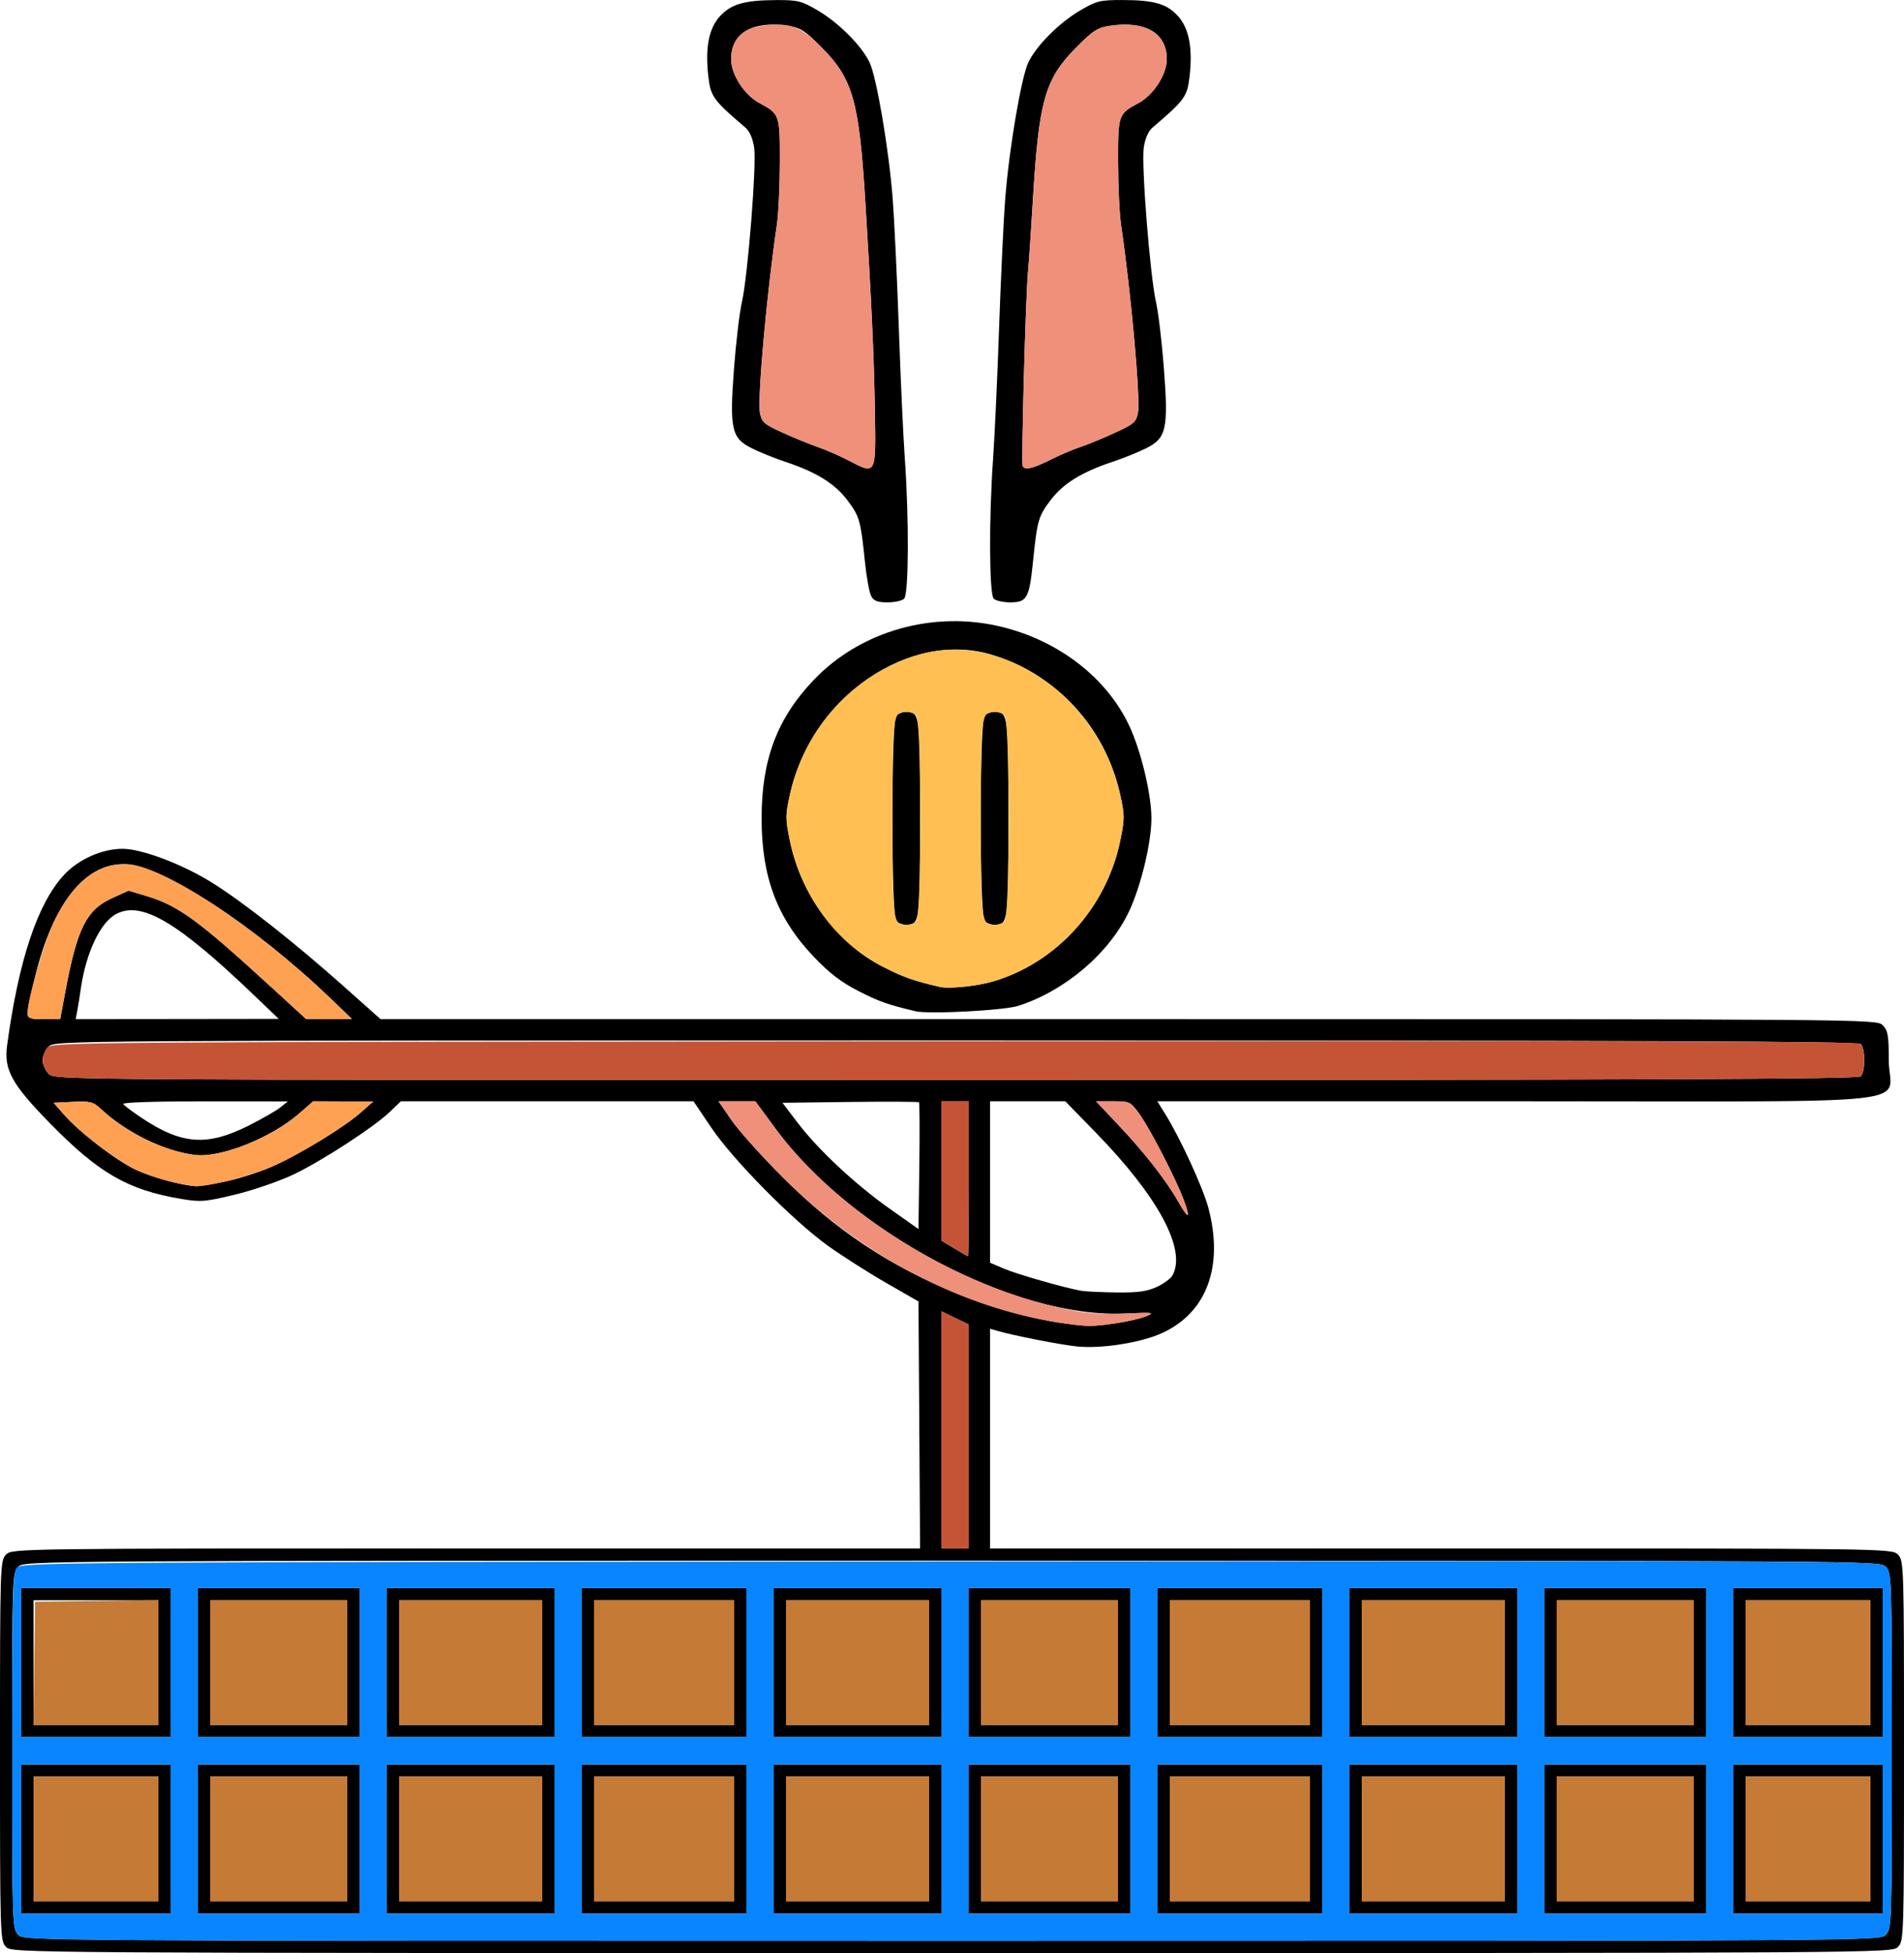 <?xml version="1.0" encoding="UTF-8" standalone="no"?>
<!DOCTYPE svg PUBLIC "-//W3C//DTD SVG 1.1//EN"
"http://www.w3.org/Graphics/SVG/1.1/DTD/svg11.dtd">
<svg width="585px" height="600px"
xmlns="http://www.w3.org/2000/svg" version="1.1">
<g transform="translate(0000, 0000) scale(1, 1)">
<path fill="#000000" stroke="none" d="
M 1.87 598.13
C 0.04 596.30 0.00 595.02 0.00 537.85
C 0.00 480.68 0.04 479.40 1.87 477.57
C 3.73 475.72 4.99 475.70 143.22 475.70
L 282.69 475.70
L 282.45 437.77
L 282.20 399.82
L 272.20 394.07
C 266.69 390.91 258.69 385.80 254.41 382.73
C 243.68 375.02 225.34 356.46 218.60 346.50
L 213.07 338.32
L 168.11 338.32
L 123.16 338.32
L 119.85 341.51
C 114.99 346.21 98.96 356.62 90.13 360.84
C 85.90 362.85 77.89 365.61 72.34 366.96
C 63.08 369.21 61.71 369.33 55.76 368.33
C 39.25 365.56 30.36 360.44 15.22 344.94
C 3.61 333.07 1.16 328.61 2.18 321.16
C 5.74 294.94 11.52 277.61 19.64 268.81
C 24.10 263.98 31.37 260.74 37.71 260.76
C 43.61 260.78 56.10 265.51 65.15 271.16
C 74.80 277.18 90.53 289.58 105.73 303.12
L 116.91 313.08
L 346.74 313.08
C 575.33 313.08 576.59 313.09 578.45 314.95
C 580.06 316.56 580.32 318.07 580.32 325.70
C 580.32 339.95 595.15 338.32 466.07 338.32
L 355.58 338.32
L 358.05 342.29
C 362.60 349.60 369.63 364.89 371.26 371.03
C 376.08 389.18 370.70 403.47 356.74 409.66
C 350.16 412.57 338.26 414.40 330.88 413.64
C 325.65 413.10 311.13 410.24 306.31 408.81
L 304.20 408.20
L 304.20 441.94
L 304.20 475.70
L 442.73 475.70
C 580.01 475.70 581.27 475.72 583.13 477.57
C 584.96 479.40 585.00 480.68 585.00 537.85
C 585.00 595.02 584.96 596.30 583.13 598.13
C 581.27 599.99 580.01 600.00 292.50 600.00
C 4.99 600.00 3.73 599.99 1.87 598.13
M 579.38 594.39
C 581.21 592.57 581.26 591.28 581.26 537.85
C 581.26 484.42 581.21 483.13 579.38 481.31
C 577.52 479.45 576.27 479.44 292.50 479.44
C 8.73 479.44 7.48 479.45 5.62 481.31
C 3.79 483.13 3.74 484.42 3.74 537.85
C 3.74 591.28 3.79 592.57 5.62 594.39
C 7.48 596.25 8.73 596.26 292.50 596.26
C 576.27 596.26 577.52 596.25 579.38 594.39
M 297.65 441.31
L 297.65 406.92
L 293.44 404.87
L 289.22 402.83
L 289.22 439.26
L 289.22 475.70
L 293.44 475.70
L 297.65 475.70
L 297.65 441.31
M 342.81 406.52
C 346.28 406.03 350.49 405.05 352.17 404.36
C 354.93 403.21 354.34 403.14 345.78 403.53
C 311.77 405.11 261.73 378.66 238.22 346.67
L 232.08 338.32
L 226.43 338.32
L 220.77 338.32
L 224.79 344.16
C 227.00 347.37 234.08 355.26 240.53 361.70
C 256.89 378.04 273.23 388.90 294.42 397.50
C 304.97 401.79 316.41 405.01 326.21 406.44
C 333.96 407.56 335.59 407.57 342.81 406.52
M 355.37 395.38
C 357.51 394.41 359.72 392.77 360.29 391.73
C 364.55 383.78 355.81 367.56 336.64 347.90
L 327.31 338.32
L 315.76 338.32
L 304.20 338.32
L 304.20 363.12
L 304.20 387.92
L 308.44 389.73
C 312.49 391.47 327.38 395.72 332.28 396.55
C 333.57 396.77 338.41 396.99 343.04 397.05
C 349.48 397.13 352.39 396.74 355.37 395.38
M 297.65 362.15
L 297.65 338.32
L 293.44 338.32
L 289.22 338.32
L 289.22 359.72
L 289.22 381.12
L 293.20 383.51
C 295.39 384.83 297.28 385.93 297.41 385.94
C 297.55 385.96 297.65 375.25 297.65 362.15
M 282.36 338.63
C 282.17 338.44 272.65 338.39 261.21 338.53
L 240.41 338.79
L 245.03 344.86
C 251.36 353.20 262.78 363.86 273.36 371.33
L 282.20 377.58
L 282.46 358.28
C 282.60 347.66 282.55 338.82 282.36 338.63
M 363.65 368.48
C 361.25 362.06 353.24 346.59 350.01 342.13
C 347.34 338.46 347.06 338.32 342.01 338.32
L 336.76 338.32
L 343.77 345.76
C 351.75 354.21 358.53 362.93 362.11 369.32
C 365.16 374.74 365.84 374.36 363.65 368.48
M 69.07 363.01
C 73.04 362.20 79.45 360.17 83.30 358.50
C 91.60 354.92 105.64 346.37 110.92 341.71
L 114.66 338.39
L 105.44 338.36
L 96.23 338.32
L 92.10 341.94
C 83.48 349.52 67.80 355.79 59.90 354.81
C 50.35 353.64 38.72 347.93 30.79 340.50
C 28.64 338.50 27.63 338.25 22.42 338.50
L 16.48 338.79
L 19.70 342.46
C 24.50 347.92 35.66 356.48 41.71 359.34
C 46.57 361.63 56.02 364.22 60.18 364.41
C 61.10 364.45 65.10 363.82 69.07 363.01
M 76.27 345.86
C 80.39 343.79 84.82 341.25 86.11 340.22
L 88.45 338.36
L 62.89 338.34
C 47.94 338.33 37.54 338.66 37.85 339.16
C 38.14 339.63 40.79 341.62 43.76 343.58
C 55.86 351.63 63.69 352.17 76.27 345.86
M 571.71 330.65
C 573.16 329.21 573.16 322.20 571.71 320.75
C 570.84 319.88 507.81 319.63 293.72 319.63
C 18.09 319.63 16.84 319.64 14.98 321.50
C 13.95 322.52 13.10 324.41 13.10 325.70
C 13.10 326.99 13.95 328.88 14.98 329.91
C 16.84 331.77 18.09 331.78 293.72 331.78
C 507.81 331.78 570.84 331.52 571.71 330.65
M 20.11 304.44
C 23.71 285.21 26.55 279.53 34.36 275.95
L 39.52 273.60
L 45.19 275.32
C 54.84 278.23 61.05 282.79 83.77 303.64
L 94.07 313.07
L 101.09 313.06
L 108.11 313.03
L 101.56 306.73
C 77.78 283.91 49.40 265.50 37.91 265.48
C 25.90 265.44 16.18 277.86 10.76 300.17
C 7.53 313.53 7.43 313.08 13.46 313.08
L 18.49 313.08
L 20.11 304.44
M 77.69 305.40
C 54.46 283.18 43.51 276.74 35.76 280.75
C 30.88 283.26 26.40 292.67 24.83 303.74
C 24.50 306.06 24.02 309.10 23.75 310.51
L 23.25 313.08
L 54.45 313.05
L 85.64 313.01
L 77.69 305.40"/>
<path fill="#000000" stroke="none" d="
M 281.27 310.66
C 272.76 308.64 270.09 307.69 263.76 304.46
C 258.42 301.73 254.84 298.97 249.98 293.87
C 238.75 282.07 234.00 269.44 234.00 251.40
C 234.00 233.36 238.75 220.74 249.98 208.93
C 264.43 193.75 287.03 187.39 308.00 192.63
C 325.47 196.98 339.96 208.22 346.87 222.77
C 350.52 230.44 353.77 243.92 353.77 251.40
C 353.77 258.89 350.52 272.36 346.87 280.04
C 340.77 292.87 327.34 304.32 312.89 309.00
C 308.50 310.42 285.35 311.64 281.27 310.66
M 305.40 301.42
C 324.81 295.58 339.97 278.72 344.18 258.31
C 345.59 251.45 345.58 250.44 344.10 243.83
C 339.52 223.43 324.67 207.27 304.90 201.20
C 279.54 193.39 249.44 214.05 242.77 243.83
C 241.29 250.44 241.28 251.45 242.70 258.31
C 246.13 274.99 256.98 289.68 271.24 296.98
C 277.57 300.21 280.57 301.27 288.76 303.18
C 291.62 303.85 300.41 302.92 305.40 301.42"/>
<path fill="#000000" stroke="none" d="
M 267.67 183.12
C 267.10 182.07 266.24 177.34 265.75 172.61
C 264.44 159.81 264.10 158.64 260.34 153.65
C 256.50 148.57 250.83 145.06 241.49 141.94
C 238.15 140.84 233.42 138.93 231.00 137.72
C 224.72 134.59 224.11 131.82 225.53 113.08
C 226.14 105.11 227.21 96.05 227.93 92.93
C 229.78 84.79 232.49 50.58 231.71 45.33
C 231.29 42.54 230.29 40.26 229.01 39.18
C 219.20 30.83 218.35 29.66 217.65 23.62
C 216.61 14.69 217.76 8.74 221.23 4.96
C 224.71 1.20 228.74 0.06 238.74 0.02
C 245.17 0.00 246.32 0.30 251.37 3.28
C 257.77 7.06 264.76 14.09 267.19 19.21
C 269.33 23.72 273.05 45.59 274.25 60.67
C 274.75 67.07 275.61 84.93 276.15 100.39
C 276.68 115.86 277.52 134.18 278.02 141.12
C 279.31 159.39 279.20 182.53 277.80 183.93
C 277.19 184.54 274.88 185.05 272.69 185.05
C 269.61 185.05 268.46 184.61 267.67 183.12
M 268.81 126.17
C 268.53 109.21 267.75 92.39 265.85 61.68
C 263.95 31.09 262.05 24.32 252.66 14.80
C 247.35 9.40 245.95 8.50 242.13 7.93
C 231.23 6.29 224.64 10.15 224.64 18.16
C 224.64 22.87 228.66 29.14 233.28 31.63
C 239.57 35.01 239.62 35.15 239.60 49.77
C 239.59 57.09 239.18 65.81 238.68 69.16
C 235.62 89.78 232.68 122.45 233.49 126.79
C 234.05 129.70 234.74 130.32 240.37 132.87
C 243.82 134.44 248.76 136.46 251.35 137.36
C 253.95 138.27 258.16 140.11 260.71 141.45
C 269.24 145.91 269.15 146.09 268.81 126.17"/>
<path fill="#000000" stroke="none" d="
M 305.32 183.93
C 303.93 182.53 303.82 159.39 305.11 141.12
C 305.60 134.18 306.45 115.86 306.98 100.39
C 307.52 84.93 308.37 67.07 308.88 60.67
C 310.08 45.59 313.79 23.72 315.94 19.21
C 318.37 14.09 325.35 7.06 331.76 3.28
C 336.89 0.26 337.91 0.00 344.86 0.01
C 354.64 0.01 358.64 1.20 362.05 5.08
C 365.37 8.85 366.49 14.92 365.48 23.62
C 364.78 29.66 363.93 30.83 354.12 39.18
C 352.83 40.26 351.83 42.54 351.42 45.33
C 350.63 50.58 353.35 84.79 355.20 92.93
C 355.91 96.05 356.99 105.11 357.60 113.08
C 359.02 131.82 358.40 134.59 352.13 137.72
C 349.71 138.93 344.98 140.84 341.64 141.94
C 332.30 145.06 326.63 148.57 322.79 153.65
C 319.03 158.64 318.69 159.81 317.38 172.61
C 316.23 183.80 315.53 185.05 310.43 185.05
C 308.24 185.05 305.94 184.54 305.32 183.93
M 322.71 141.25
C 325.66 139.78 329.72 138.04 331.73 137.39
C 333.75 136.74 338.47 134.80 342.21 133.10
C 348.39 130.29 349.08 129.70 349.63 126.78
C 350.45 122.45 347.50 89.74 344.45 69.16
C 343.95 65.81 343.54 57.09 343.53 49.77
C 343.51 35.15 343.56 35.01 349.85 31.63
C 354.46 29.14 358.49 22.87 358.49 18.16
C 358.49 10.15 351.90 6.29 340.99 7.93
C 337.18 8.50 335.78 9.40 330.46 14.80
C 321.02 24.38 319.17 31.01 317.34 61.68
C 316.81 70.67 316.13 80.56 315.84 83.64
C 315.12 91.36 313.73 142.36 314.22 143.22
C 314.94 144.50 317.30 143.95 322.71 141.25"/>
<path fill="#000000" stroke="none" d="
M 6.55 564.95
L 6.55 542.06
L 29.48 542.06
L 52.42 542.06
L 52.42 564.95
L 52.42 587.85
L 29.48 587.85
L 6.55 587.85
L 6.55 564.95
M 48.67 564.95
L 48.67 545.79
L 29.48 545.79
L 10.30 545.79
L 10.30 564.95
L 10.30 584.11
L 29.48 584.11
L 48.67 584.11
L 48.67 564.95"/>
<path fill="#000000" stroke="none" d="
M 60.84 564.95
L 60.84 542.06
L 85.64 542.06
L 110.45 542.06
L 110.45 564.95
L 110.45 587.85
L 85.64 587.85
L 60.84 587.85
L 60.84 564.95
M 106.70 564.95
L 106.70 545.79
L 85.64 545.79
L 64.58 545.79
L 64.58 564.95
L 64.58 584.11
L 85.64 584.11
L 106.70 584.11
L 106.70 564.95"/>
<path fill="#000000" stroke="none" d="
M 118.87 564.95
L 118.87 542.06
L 144.61 542.06
L 170.35 542.06
L 170.35 564.95
L 170.35 587.85
L 144.61 587.85
L 118.87 587.85
L 118.87 564.95
M 166.61 564.95
L 166.61 545.79
L 144.61 545.79
L 122.62 545.79
L 122.62 564.95
L 122.62 584.11
L 144.61 584.11
L 166.61 584.11
L 166.61 564.95"/>
<path fill="#000000" stroke="none" d="
M 178.78 564.95
L 178.78 542.06
L 204.05 542.06
L 229.32 542.06
L 229.32 564.95
L 229.32 587.85
L 204.05 587.85
L 178.78 587.85
L 178.78 564.95
M 225.58 564.95
L 225.58 545.79
L 204.05 545.79
L 182.52 545.79
L 182.52 564.95
L 182.52 584.11
L 204.05 584.11
L 225.58 584.11
L 225.58 564.95"/>
<path fill="#000000" stroke="none" d="
M 237.74 564.95
L 237.74 542.06
L 263.48 542.06
L 289.22 542.06
L 289.22 564.95
L 289.22 587.85
L 263.48 587.85
L 237.74 587.85
L 237.74 564.95
M 285.48 564.95
L 285.48 545.79
L 263.48 545.79
L 241.49 545.79
L 241.49 564.95
L 241.49 584.11
L 263.48 584.11
L 285.48 584.11
L 285.48 564.95"/>
<path fill="#000000" stroke="none" d="
M 297.65 564.95
L 297.65 542.06
L 322.45 542.06
L 347.26 542.06
L 347.26 564.95
L 347.26 587.85
L 322.45 587.85
L 297.65 587.85
L 297.65 564.95
M 343.51 564.95
L 343.51 545.79
L 322.45 545.79
L 301.39 545.79
L 301.39 564.95
L 301.39 584.11
L 322.45 584.11
L 343.51 584.11
L 343.51 564.95"/>
<path fill="#000000" stroke="none" d="
M 355.68 564.95
L 355.68 542.06
L 380.95 542.06
L 406.22 542.06
L 406.22 564.95
L 406.22 587.85
L 380.95 587.85
L 355.68 587.85
L 355.68 564.95
M 402.48 564.95
L 402.48 545.79
L 380.95 545.79
L 359.42 545.79
L 359.42 564.95
L 359.42 584.11
L 380.95 584.11
L 402.48 584.11
L 402.48 564.95"/>
<path fill="#000000" stroke="none" d="
M 414.65 564.95
L 414.65 542.06
L 440.39 542.06
L 466.13 542.06
L 466.13 564.95
L 466.13 587.85
L 440.39 587.85
L 414.65 587.85
L 414.65 564.95
M 462.38 564.95
L 462.38 545.79
L 440.39 545.79
L 418.39 545.79
L 418.39 564.95
L 418.39 584.11
L 440.39 584.11
L 462.38 584.11
L 462.38 564.95"/>
<path fill="#000000" stroke="none" d="
M 474.55 564.95
L 474.55 542.06
L 499.36 542.06
L 524.16 542.06
L 524.16 564.95
L 524.16 587.85
L 499.36 587.85
L 474.55 587.85
L 474.55 564.95
M 520.42 564.95
L 520.42 545.79
L 499.36 545.79
L 478.30 545.79
L 478.30 564.95
L 478.30 584.11
L 499.36 584.11
L 520.42 584.11
L 520.42 564.95"/>
<path fill="#000000" stroke="none" d="
M 532.58 564.95
L 532.58 542.06
L 555.52 542.06
L 578.45 542.06
L 578.45 564.95
L 578.45 587.85
L 555.52 587.85
L 532.58 587.85
L 532.58 564.95
M 574.70 564.95
L 574.70 545.79
L 555.52 545.79
L 536.33 545.79
L 536.33 564.95
L 536.33 584.11
L 555.52 584.11
L 574.70 584.11
L 574.70 564.95"/>
<path fill="#000000" stroke="none" d="
M 6.55 510.75
L 6.55 487.85
L 29.48 487.85
L 52.42 487.85
L 52.42 510.75
L 52.42 533.64
L 29.48 533.64
L 6.55 533.64
L 6.55 510.75
M 48.67 510.75
L 48.67 491.59
L 29.48 491.59
L 10.30 491.59
L 10.30 510.75
L 10.30 529.91
L 29.48 529.91
L 48.67 529.91
L 48.67 510.75"/>
<path fill="#000000" stroke="none" d="
M 60.84 510.75
L 60.84 487.85
L 85.64 487.85
L 110.45 487.85
L 110.45 510.75
L 110.45 533.64
L 85.64 533.64
L 60.84 533.64
L 60.84 510.75
M 106.70 510.75
L 106.70 491.59
L 85.64 491.59
L 64.58 491.59
L 64.58 510.75
L 64.58 529.91
L 85.64 529.91
L 106.70 529.91
L 106.70 510.75"/>
<path fill="#000000" stroke="none" d="
M 118.87 510.75
L 118.87 487.85
L 144.61 487.85
L 170.35 487.85
L 170.35 510.75
L 170.35 533.64
L 144.61 533.64
L 118.87 533.64
L 118.87 510.75
M 166.61 510.75
L 166.61 491.59
L 144.61 491.59
L 122.62 491.59
L 122.62 510.75
L 122.62 529.91
L 144.61 529.91
L 166.61 529.91
L 166.61 510.75"/>
<path fill="#000000" stroke="none" d="
M 178.78 510.75
L 178.78 487.85
L 204.05 487.85
L 229.32 487.85
L 229.32 510.75
L 229.32 533.64
L 204.05 533.64
L 178.78 533.64
L 178.78 510.75
M 225.58 510.75
L 225.58 491.59
L 204.05 491.59
L 182.52 491.59
L 182.52 510.75
L 182.52 529.91
L 204.05 529.91
L 225.58 529.91
L 225.58 510.75"/>
<path fill="#000000" stroke="none" d="
M 237.74 510.75
L 237.74 487.85
L 263.48 487.85
L 289.22 487.85
L 289.22 510.75
L 289.22 533.64
L 263.48 533.64
L 237.74 533.64
L 237.74 510.75
M 285.48 510.75
L 285.48 491.59
L 263.48 491.59
L 241.49 491.59
L 241.49 510.75
L 241.49 529.91
L 263.48 529.91
L 285.48 529.91
L 285.48 510.75"/>
<path fill="#000000" stroke="none" d="
M 297.65 510.75
L 297.65 487.85
L 322.45 487.85
L 347.26 487.85
L 347.26 510.75
L 347.26 533.64
L 322.45 533.64
L 297.65 533.64
L 297.65 510.75
M 343.51 510.75
L 343.51 491.59
L 322.45 491.59
L 301.39 491.59
L 301.39 510.75
L 301.39 529.91
L 322.45 529.91
L 343.51 529.91
L 343.51 510.75"/>
<path fill="#000000" stroke="none" d="
M 355.68 510.75
L 355.68 487.85
L 380.95 487.85
L 406.22 487.85
L 406.22 510.75
L 406.22 533.64
L 380.95 533.64
L 355.68 533.64
L 355.68 510.75
M 402.48 510.75
L 402.48 491.59
L 380.95 491.59
L 359.42 491.59
L 359.42 510.75
L 359.42 529.91
L 380.95 529.91
L 402.48 529.91
L 402.48 510.75"/>
<path fill="#000000" stroke="none" d="
M 414.65 510.75
L 414.65 487.85
L 440.39 487.85
L 466.13 487.85
L 466.13 510.75
L 466.13 533.64
L 440.39 533.64
L 414.65 533.64
L 414.65 510.75
M 462.38 510.75
L 462.38 491.59
L 440.39 491.59
L 418.39 491.59
L 418.39 510.75
L 418.39 529.91
L 440.39 529.91
L 462.38 529.91
L 462.38 510.75"/>
<path fill="#000000" stroke="none" d="
M 474.55 510.75
L 474.55 487.85
L 499.36 487.85
L 524.16 487.85
L 524.16 510.75
L 524.16 533.64
L 499.36 533.64
L 474.55 533.64
L 474.55 510.75
M 520.42 510.75
L 520.42 491.59
L 499.36 491.59
L 478.30 491.59
L 478.30 510.75
L 478.30 529.91
L 499.36 529.91
L 520.42 529.91
L 520.42 510.75"/>
<path fill="#000000" stroke="none" d="
M 532.58 510.75
L 532.58 487.85
L 555.52 487.85
L 578.45 487.85
L 578.45 510.75
L 578.45 533.64
L 555.52 533.64
L 532.58 533.64
L 532.58 510.75
M 574.70 510.75
L 574.70 491.59
L 555.52 491.59
L 536.33 491.59
L 536.33 510.75
L 536.33 529.91
L 555.52 529.91
L 574.70 529.91
L 574.70 510.75"/>
<path fill="#000000" stroke="none" d="
M 275.37 282.99
C 273.76 281.38 273.76 221.42 275.37 219.81
C 275.99 219.20 277.38 218.69 278.46 218.69
C 282.59 218.69 282.67 219.37 282.67 251.40
C 282.67 283.43 282.59 284.11 278.46 284.11
C 277.37 284.11 275.99 283.61 275.37 282.99"/>
<path fill="#000000" stroke="none" d="
M 302.52 282.99
C 300.91 281.38 300.91 221.42 302.52 219.81
C 303.13 219.20 304.53 218.69 305.60 218.69
C 309.73 218.69 309.82 219.37 309.82 251.40
C 309.82 283.43 309.73 284.11 305.60 284.11
C 304.52 284.11 303.13 283.61 302.52 282.99"/>
<path fill="#ef907a" stroke="none" d="
M 326.21 406.44
C 295.76 402.01 264.62 385.75 240.53 361.70
C 234.08 355.26 227.00 347.37 224.79 344.16
L 220.77 338.32
L 226.43 338.32
L 232.08 338.32
L 238.22 346.67
C 257.35 372.69 294.38 395.56 328.46 402.39
C 334.04 403.51 339.11 403.84 345.78 403.53
C 354.34 403.14 354.93 403.21 352.17 404.36
C 348.92 405.70 338.05 407.50 334.15 407.35
C 332.86 407.29 329.29 406.88 326.21 406.44"/>
<path fill="#ef907a" stroke="none" d="
M 362.11 369.32
C 358.53 362.93 351.75 354.21 343.77 345.76
L 336.76 338.32
L 342.01 338.32
C 347.06 338.32 347.34 338.46 350.01 342.13
C 355.00 349.01 366.09 372.17 364.94 373.31
C 364.73 373.51 363.47 371.72 362.11 369.32"/>
<path fill="#ef907a" stroke="none" d="
M 260.71 141.45
C 258.16 140.11 253.95 138.27 251.35 137.36
C 248.76 136.46 243.82 134.44 240.37 132.87
C 234.74 130.32 234.05 129.70 233.49 126.79
C 232.68 122.45 235.62 89.78 238.68 69.16
C 239.18 65.81 239.59 57.09 239.60 49.77
C 239.62 35.15 239.57 35.01 233.28 31.63
C 228.66 29.14 224.64 22.87 224.64 18.16
C 224.64 12.34 227.90 8.79 233.99 7.94
C 242.67 6.76 245.91 7.94 252.70 14.84
C 262.04 24.32 263.95 31.12 265.85 61.68
C 267.75 92.39 268.53 109.21 268.81 126.17
C 269.15 146.09 269.24 145.91 260.71 141.45"/>
<path fill="#ef907a" stroke="none" d="
M 314.22 143.22
C 313.73 142.36 315.12 91.36 315.84 83.64
C 316.13 80.56 316.81 70.67 317.34 61.68
C 319.17 31.01 321.02 24.38 330.46 14.80
C 335.78 9.40 337.18 8.50 340.99 7.93
C 351.90 6.29 358.49 10.15 358.49 18.16
C 358.49 22.87 354.46 29.14 349.85 31.63
C 343.56 35.01 343.51 35.15 343.53 49.77
C 343.54 57.09 343.95 65.81 344.45 69.16
C 347.50 89.74 350.45 122.45 349.63 126.78
C 349.08 129.70 348.39 130.29 342.21 133.10
C 338.47 134.80 333.75 136.74 331.73 137.39
C 329.72 138.04 325.66 139.78 322.71 141.25
C 317.30 143.95 314.94 144.50 314.22 143.22"/>
<path fill="#ffbf53" stroke="none" d="
M 288.76 303.18
C 280.57 301.27 277.57 300.21 271.24 296.98
C 256.98 289.68 246.13 274.99 242.70 258.31
C 241.28 251.45 241.29 250.44 242.77 243.83
C 247.35 223.42 262.31 207.15 281.97 201.22
C 307.53 193.51 337.42 214.01 344.10 243.83
C 345.58 250.44 345.59 251.45 344.18 258.31
C 339.97 278.72 324.81 295.58 305.40 301.42
C 300.41 302.92 291.62 303.85 288.76 303.18
M 281.55 282.99
C 283.16 281.38 283.16 221.42 281.55 219.81
C 280.93 219.20 279.54 218.69 278.46 218.69
C 274.33 218.69 274.25 219.37 274.25 251.40
C 274.25 283.43 274.33 284.11 278.46 284.11
C 279.55 284.11 280.93 283.61 281.55 282.99
M 308.69 282.99
C 310.30 281.38 310.30 221.42 308.69 219.81
C 308.08 219.20 306.68 218.69 305.60 218.69
C 301.48 218.69 301.39 219.37 301.39 251.40
C 301.39 283.43 301.48 284.11 305.60 284.11
C 306.69 284.11 308.08 283.61 308.69 282.99"/>
<path fill="#ffa153" stroke="none" d="
M 52.76 363.09
C 49.62 362.41 44.64 360.72 41.71 359.34
C 35.66 356.48 24.50 347.92 19.70 342.46
L 16.48 338.79
L 22.42 338.50
C 27.63 338.25 28.64 338.50 30.79 340.50
C 38.72 347.93 50.35 353.64 59.90 354.81
C 67.80 355.79 83.48 349.52 92.10 341.94
L 96.23 338.32
L 105.44 338.36
L 114.66 338.39
L 110.92 341.71
C 105.64 346.37 91.60 354.92 83.30 358.50
C 76.77 361.33 64.02 364.58 60.18 364.41
C 59.26 364.37 55.92 363.78 52.76 363.09"/>
<path fill="#ffa153" stroke="none" d="
M 8.42 311.45
C 8.42 307.04 13.60 289.33 16.83 282.64
C 22.42 271.11 29.76 265.37 38.84 265.46
C 49.48 265.56 78.73 284.81 101.56 306.73
L 108.11 313.03
L 101.09 313.06
L 94.07 313.07
L 83.77 303.64
C 61.05 282.79 54.84 278.23 45.19 275.32
L 39.52 273.60
L 34.36 275.95
C 26.55 279.53 23.71 285.21 20.11 304.44
L 18.49 313.08
L 13.46 313.08
C 9.29 313.08 8.42 312.80 8.42 311.45"/>
<path fill="#c55436" stroke="none" d="
M 289.22 439.26
L 289.22 402.83
L 293.44 404.87
L 297.65 406.92
L 297.65 441.31
L 297.65 475.70
L 293.44 475.70
L 289.22 475.70
L 289.22 439.26"/>
<path fill="#c55436" stroke="none" d="
M 293.20 383.51
L 289.22 381.12
L 289.22 359.72
L 289.22 338.32
L 293.44 338.32
L 297.65 338.32
L 297.65 362.15
C 297.65 375.25 297.55 385.96 297.41 385.94
C 297.28 385.93 295.39 384.83 293.20 383.51"/>
<path fill="#c55436" stroke="none" d="
M 14.98 329.91
C 12.79 327.72 12.56 324.47 14.43 321.91
C 15.74 320.12 19.79 320.09 293.02 319.86
C 497.70 319.68 570.62 319.90 571.56 320.67
C 573.13 321.97 573.23 329.13 571.71 330.65
C 570.84 331.52 507.81 331.78 293.72 331.78
C 18.09 331.78 16.84 331.77 14.98 329.91"/>
<path fill="#0885ff" stroke="none" d="
M 5.62 594.39
C 3.79 592.57 3.74 591.28 3.74 538.03
C 3.74 492.44 3.96 483.24 5.07 481.72
C 6.38 479.93 10.51 479.91 291.95 479.67
C 576.64 479.43 577.51 479.44 579.38 481.31
C 581.22 483.14 581.26 484.38 581.26 537.85
C 581.26 591.28 581.21 592.57 579.38 594.39
C 577.52 596.25 576.27 596.26 292.50 596.26
C 8.73 596.26 7.48 596.25 5.62 594.39
M 52.42 564.95
L 52.42 542.06
L 29.48 542.06
L 6.55 542.06
L 6.55 564.95
L 6.55 587.85
L 29.48 587.85
L 52.42 587.85
L 52.42 564.95
M 110.45 564.95
L 110.45 542.06
L 85.64 542.06
L 60.84 542.06
L 60.84 564.95
L 60.84 587.85
L 85.64 587.85
L 110.45 587.85
L 110.45 564.95
M 170.35 564.95
L 170.35 542.06
L 144.61 542.06
L 118.87 542.06
L 118.87 564.95
L 118.87 587.85
L 144.61 587.85
L 170.35 587.85
L 170.35 564.95
M 229.32 564.95
L 229.32 542.06
L 204.05 542.06
L 178.78 542.06
L 178.78 564.95
L 178.78 587.85
L 204.05 587.85
L 229.32 587.85
L 229.32 564.95
M 289.22 564.95
L 289.22 542.06
L 263.48 542.06
L 237.74 542.06
L 237.74 564.95
L 237.74 587.85
L 263.48 587.85
L 289.22 587.85
L 289.22 564.95
M 347.26 564.95
L 347.26 542.06
L 322.45 542.06
L 297.65 542.06
L 297.65 564.95
L 297.65 587.85
L 322.45 587.85
L 347.26 587.85
L 347.26 564.95
M 406.22 564.95
L 406.22 542.06
L 380.95 542.06
L 355.68 542.06
L 355.68 564.95
L 355.68 587.85
L 380.95 587.85
L 406.22 587.85
L 406.22 564.95
M 466.13 564.95
L 466.13 542.06
L 440.39 542.06
L 414.65 542.06
L 414.65 564.95
L 414.65 587.85
L 440.39 587.85
L 466.13 587.85
L 466.13 564.95
M 524.16 564.95
L 524.16 542.06
L 499.36 542.06
L 474.55 542.06
L 474.55 564.95
L 474.55 587.85
L 499.36 587.85
L 524.16 587.85
L 524.16 564.95
M 578.45 564.95
L 578.45 542.06
L 555.52 542.06
L 532.58 542.06
L 532.58 564.95
L 532.58 587.85
L 555.52 587.85
L 578.45 587.85
L 578.45 564.95
M 52.42 510.75
L 52.42 487.85
L 29.48 487.85
L 6.55 487.85
L 6.55 510.75
L 6.55 533.64
L 29.48 533.64
L 52.42 533.64
L 52.42 510.75
M 110.45 510.75
L 110.45 487.85
L 85.64 487.85
L 60.84 487.85
L 60.84 510.75
L 60.84 533.64
L 85.64 533.64
L 110.45 533.64
L 110.45 510.75
M 170.35 510.75
L 170.35 487.85
L 144.61 487.85
L 118.87 487.85
L 118.87 510.75
L 118.87 533.64
L 144.61 533.64
L 170.35 533.64
L 170.35 510.75
M 229.32 510.75
L 229.32 487.85
L 204.05 487.85
L 178.78 487.85
L 178.78 510.75
L 178.78 533.64
L 204.05 533.64
L 229.32 533.64
L 229.32 510.75
M 289.22 510.75
L 289.22 487.85
L 263.48 487.85
L 237.74 487.85
L 237.74 510.75
L 237.74 533.64
L 263.48 533.64
L 289.22 533.64
L 289.22 510.75
M 347.26 510.75
L 347.26 487.85
L 322.45 487.85
L 297.65 487.85
L 297.65 510.75
L 297.65 533.64
L 322.45 533.64
L 347.26 533.64
L 347.26 510.75
M 406.22 510.75
L 406.22 487.85
L 380.95 487.85
L 355.68 487.85
L 355.68 510.75
L 355.68 533.64
L 380.95 533.64
L 406.22 533.64
L 406.22 510.75
M 466.13 510.75
L 466.13 487.85
L 440.39 487.85
L 414.65 487.85
L 414.65 510.75
L 414.65 533.64
L 440.39 533.64
L 466.13 533.64
L 466.13 510.75
M 524.16 510.75
L 524.16 487.85
L 499.36 487.85
L 474.55 487.85
L 474.55 510.75
L 474.55 533.64
L 499.36 533.64
L 524.16 533.64
L 524.16 510.75
M 578.45 510.75
L 578.45 487.85
L 555.52 487.85
L 532.58 487.85
L 532.58 510.75
L 532.58 533.64
L 555.52 533.64
L 578.45 533.64
L 578.45 510.75"/>
<path fill="#c57a36" stroke="none" d="
M 10.30 564.95
L 10.30 545.79
L 29.48 545.79
L 48.67 545.79
L 48.67 564.95
L 48.67 584.11
L 29.48 584.11
L 10.30 584.11
L 10.30 564.95"/>
<path fill="#c57a36" stroke="none" d="
M 64.58 564.95
L 64.58 545.79
L 85.64 545.79
L 106.70 545.79
L 106.70 564.95
L 106.70 584.11
L 85.64 584.11
L 64.58 584.11
L 64.58 564.95"/>
<path fill="#c57a36" stroke="none" d="
M 122.62 564.95
L 122.62 545.79
L 144.61 545.79
L 166.61 545.79
L 166.61 564.95
L 166.61 584.11
L 144.61 584.11
L 122.62 584.11
L 122.62 564.95"/>
<path fill="#c57a36" stroke="none" d="
M 182.52 564.95
L 182.52 545.79
L 204.05 545.79
L 225.58 545.79
L 225.58 564.95
L 225.58 584.11
L 204.05 584.11
L 182.52 584.11
L 182.52 564.95"/>
<path fill="#c57a36" stroke="none" d="
M 241.49 564.95
L 241.49 545.79
L 263.48 545.79
L 285.48 545.79
L 285.48 564.95
L 285.48 584.11
L 263.48 584.11
L 241.49 584.11
L 241.49 564.95"/>
<path fill="#c57a36" stroke="none" d="
M 301.39 564.95
L 301.39 545.79
L 322.45 545.79
L 343.51 545.79
L 343.51 564.95
L 343.51 584.11
L 322.45 584.11
L 301.39 584.11
L 301.39 564.95"/>
<path fill="#c57a36" stroke="none" d="
M 359.42 564.95
L 359.42 545.79
L 380.95 545.79
L 402.48 545.79
L 402.48 564.95
L 402.48 584.11
L 380.95 584.11
L 359.42 584.11
L 359.42 564.95"/>
<path fill="#c57a36" stroke="none" d="
M 418.39 564.95
L 418.39 545.79
L 440.39 545.79
L 462.38 545.79
L 462.38 564.95
L 462.38 584.11
L 440.39 584.11
L 418.39 584.11
L 418.39 564.95"/>
<path fill="#c57a36" stroke="none" d="
M 478.30 564.95
L 478.30 545.79
L 499.36 545.79
L 520.42 545.79
L 520.42 564.95
L 520.42 584.11
L 499.36 584.11
L 478.30 584.11
L 478.30 564.95"/>
<path fill="#c57a36" stroke="none" d="
M 536.33 564.95
L 536.33 545.79
L 555.52 545.79
L 574.70 545.79
L 574.70 564.95
L 574.70 584.11
L 555.52 584.11
L 536.33 584.11
L 536.33 564.95"/>
<path fill="#c57a36" stroke="none" d="
M 10.51 510.98
L 10.76 492.06
L 29.72 491.80
L 48.67 491.55
L 48.67 510.73
L 48.67 529.91
L 29.47 529.91
L 10.26 529.91
L 10.51 510.98"/>
<path fill="#c57a36" stroke="none" d="
M 64.58 510.75
L 64.58 491.59
L 85.64 491.59
L 106.70 491.59
L 106.70 510.75
L 106.70 529.91
L 85.64 529.91
L 64.58 529.91
L 64.58 510.75"/>
<path fill="#c57a36" stroke="none" d="
M 122.62 510.75
L 122.62 491.59
L 144.61 491.59
L 166.61 491.59
L 166.61 510.75
L 166.61 529.91
L 144.61 529.91
L 122.62 529.91
L 122.62 510.75"/>
<path fill="#c57a36" stroke="none" d="
M 182.52 510.75
L 182.52 491.59
L 204.05 491.59
L 225.58 491.59
L 225.58 510.75
L 225.58 529.91
L 204.05 529.91
L 182.52 529.91
L 182.52 510.75"/>
<path fill="#c57a36" stroke="none" d="
M 241.49 510.75
L 241.49 491.59
L 263.48 491.59
L 285.48 491.59
L 285.48 510.75
L 285.48 529.91
L 263.48 529.91
L 241.49 529.91
L 241.49 510.75"/>
<path fill="#c57a36" stroke="none" d="
M 301.39 510.75
L 301.39 491.59
L 322.45 491.59
L 343.51 491.59
L 343.51 510.75
L 343.51 529.91
L 322.45 529.91
L 301.39 529.91
L 301.39 510.75"/>
<path fill="#c57a36" stroke="none" d="
M 359.42 510.75
L 359.42 491.59
L 380.95 491.59
L 402.48 491.59
L 402.48 510.75
L 402.48 529.91
L 380.95 529.91
L 359.42 529.91
L 359.42 510.75"/>
<path fill="#c57a36" stroke="none" d="
M 418.39 510.75
L 418.39 491.59
L 440.39 491.59
L 462.38 491.59
L 462.38 510.75
L 462.38 529.91
L 440.39 529.91
L 418.39 529.91
L 418.39 510.75"/>
<path fill="#c57a36" stroke="none" d="
M 478.30 510.75
L 478.30 491.59
L 499.36 491.59
L 520.42 491.59
L 520.42 510.75
L 520.42 529.91
L 499.36 529.91
L 478.30 529.91
L 478.30 510.75"/>
<path fill="#c57a36" stroke="none" d="
M 536.33 510.75
L 536.33 491.59
L 555.52 491.59
L 574.70 491.59
L 574.70 510.75
L 574.70 529.91
L 555.52 529.91
L 536.33 529.91
L 536.33 510.75"/>
</g>
</svg>
